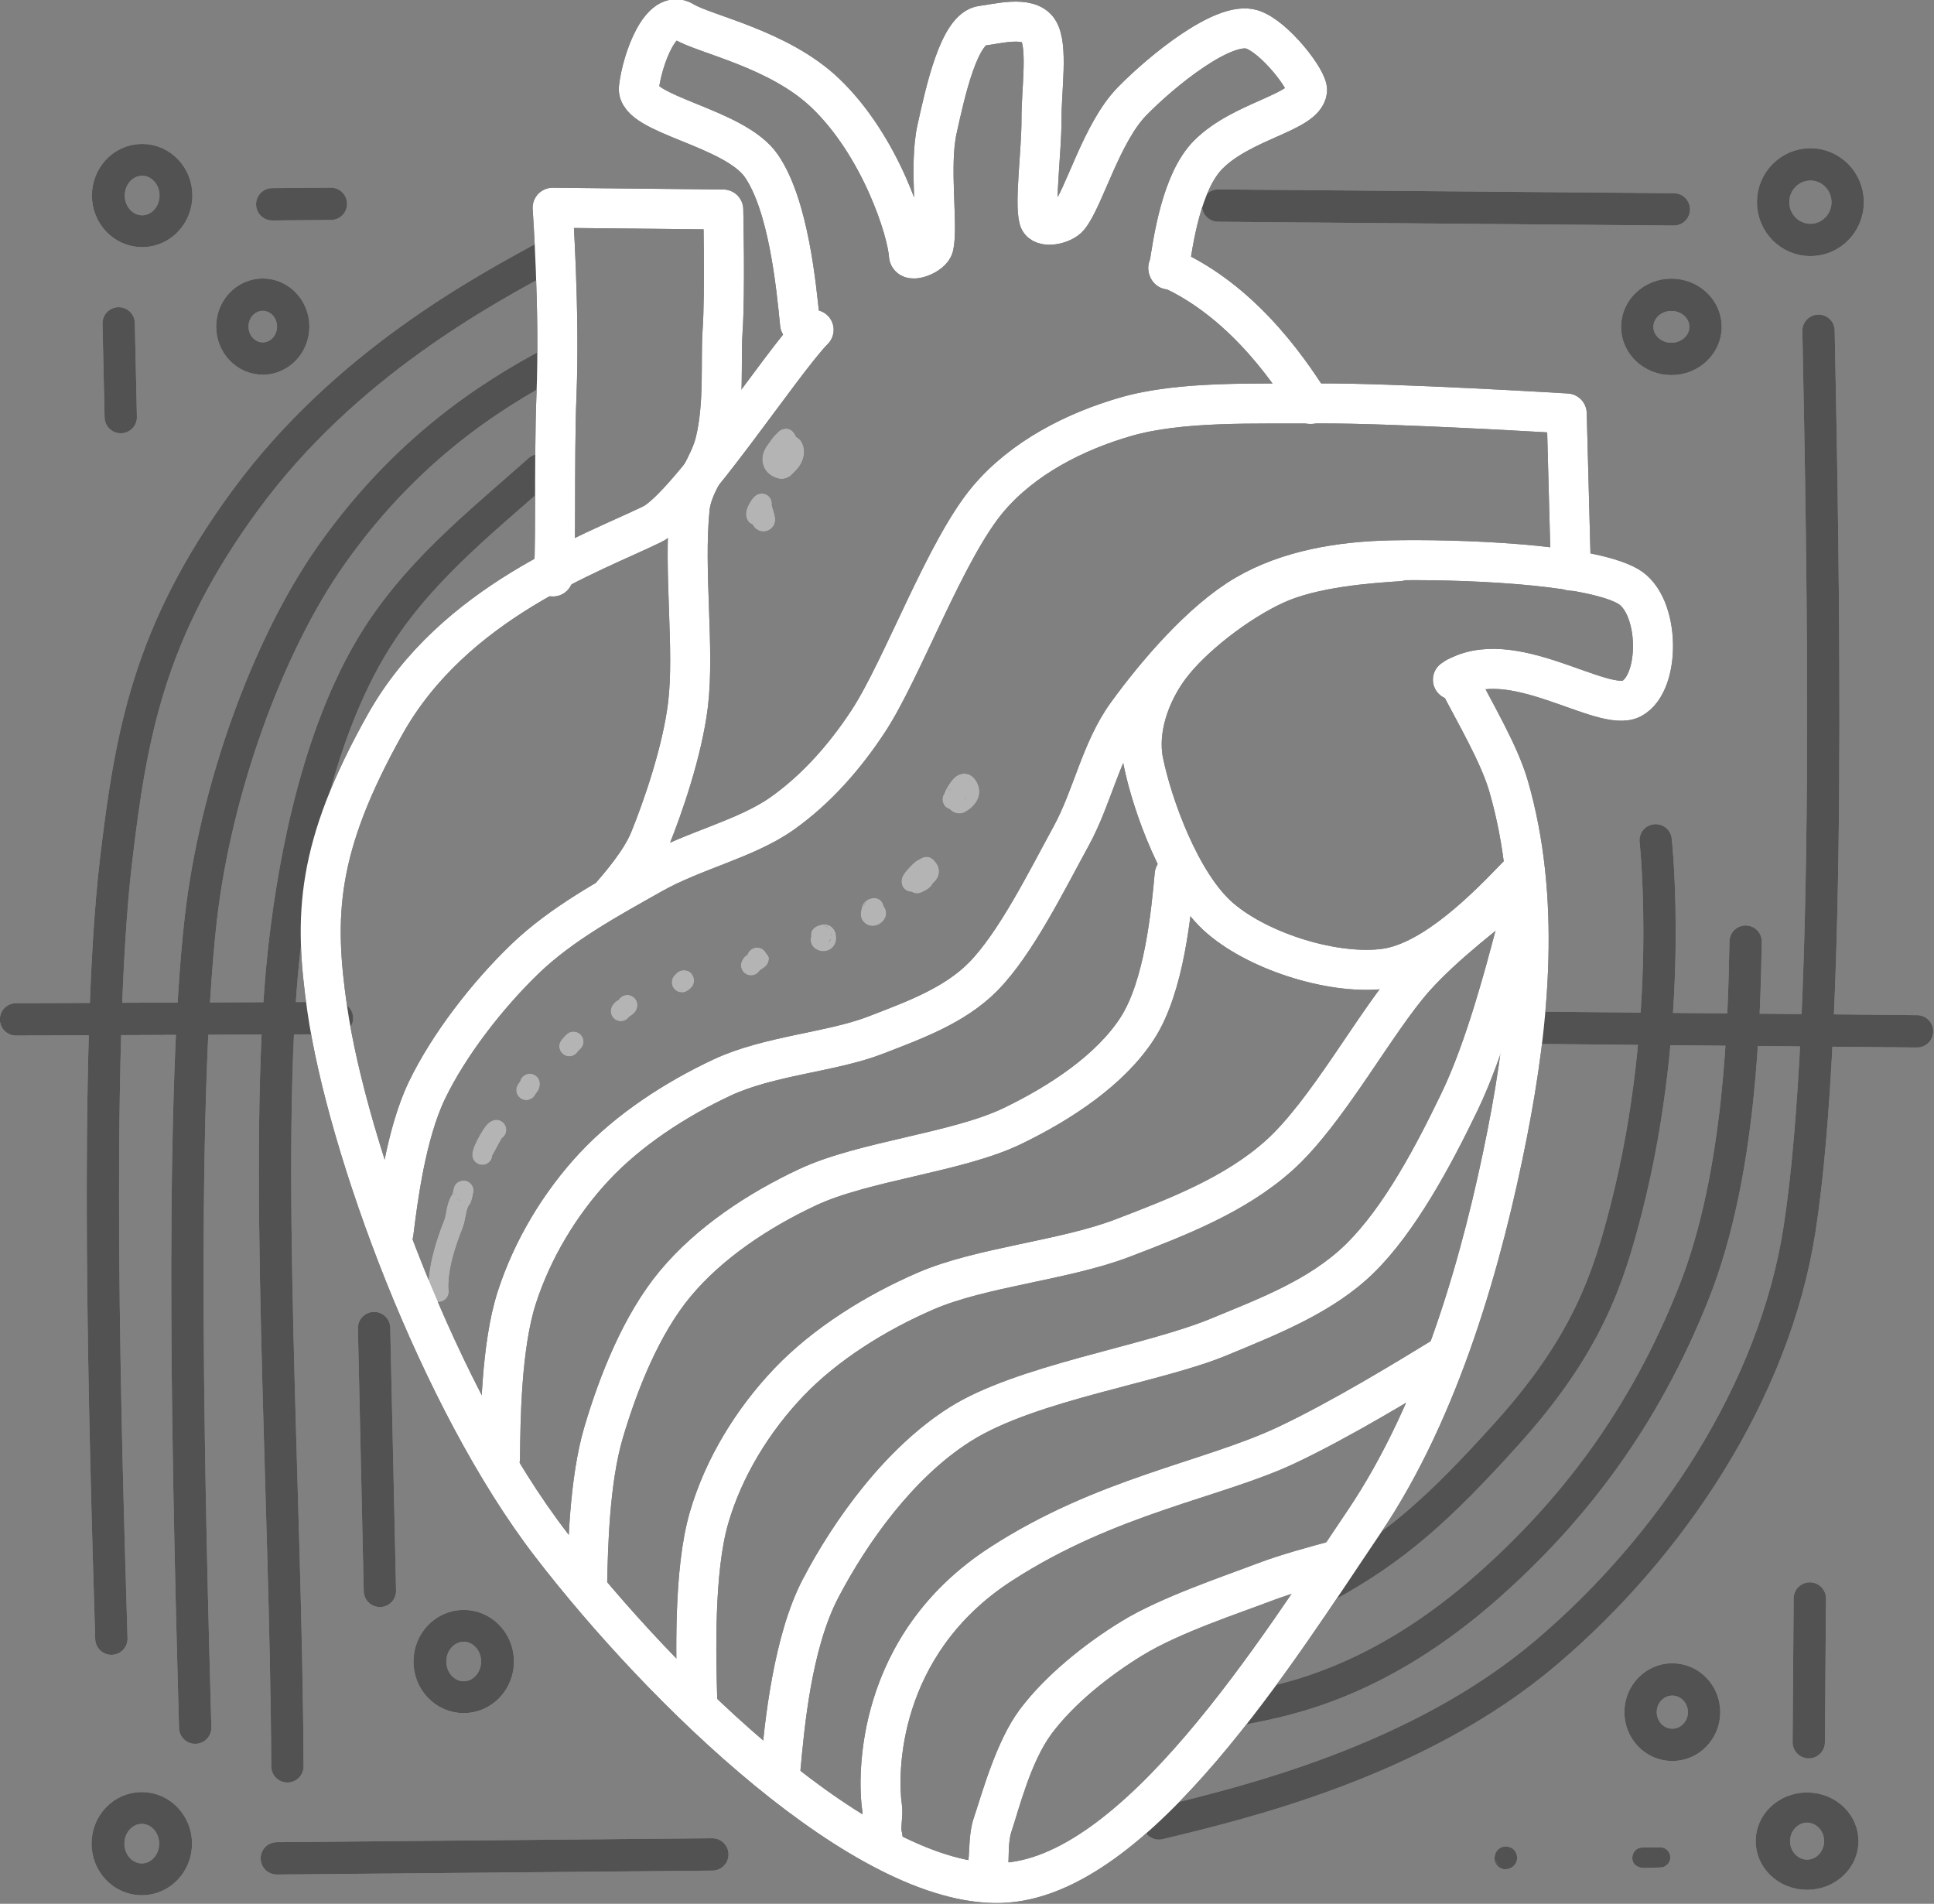 <?xml version="1.0" encoding="UTF-8" standalone="no"?>
<svg
   width="872.735"
   height="859.027"
   viewBox="0 0 872.735 859.027"
   version="1.1"
   xml:space="preserve"
   style="clip-rule:evenodd;fill-rule:evenodd;stroke-linecap:round;stroke-linejoin:round;stroke-miterlimit:1.5"
   id="svg94"
   sodipodi:docname="heart_logo_dark.svg"
   inkscape:version="1.3.2 (091e20e, 2023-11-25, custom)"
   xmlns:inkscape="http://www.inkscape.org/namespaces/inkscape"
   xmlns:sodipodi="http://sodipodi.sourceforge.net/DTD/sodipodi-0.dtd"
   xmlns="http://www.w3.org/2000/svg"
   xmlns:svg="http://www.w3.org/2000/svg"><rect x="0" y="0" width="872.735" height="859.027" fill="#808080" stroke="none"/><defs
   id="defs94" /><sodipodi:namedview
   id="namedview94"
   pagecolor="#ffffff"
   bordercolor="#666666"
   borderopacity="1.0"
   inkscape:showpageshadow="2"
   inkscape:pageopacity="0.0"
   inkscape:pagecheckerboard="0"
   inkscape:deskcolor="#d1d1d1"
   inkscape:zoom="0.17282521"
   inkscape:cx="543.90212"
   inkscape:cy="-419.49898"
   inkscape:window-width="1920"
   inkscape:window-height="1009"
   inkscape:window-x="-8"
   inkscape:window-y="-8"
   inkscape:window-maximized="1"
   inkscape:current-layer="svg94" />
    <g
   transform="matrix(0.741,0,0,0.741,-210.12,-172.452)"
   id="g47"
   inkscape:export-filename="heart_logo_dark.png"
   inkscape:export-xdpi="600"
   inkscape:export-ydpi="600">
        <g
   id="g12">
            <path
   d="m 1385.72,1206.11 -0.65,87.51"
   style="fill:none;stroke:#adadad;stroke-width:19.69px"
   id="path1" />
            <path
   d="m 1198.2,1357.54 c -0.2,0.07 -0.41,0.15 -0.61,0.24 -0.6,0.27 -2.42,1.3 -3.33,3.58 -0.52,1.3 -0.71,3.22 -0.37,4.59 0.42,1.73 1.42,3.08 2.87,3.98 1.17,0.74 3.01,1.56 5.84,0.62 4.17,-1.39 5.21,-4.95 4.78,-7.64 -0.42,-2.64 -2.4,-5.78 -6.98,-5.78 -0.78,0 -1.52,0.15 -2.2,0.41 z m 0.4,11.63 c 0.52,0.17 1.12,0.27 1.8,0.27 -0.63,0 -1.23,-0.09 -1.8,-0.27 z m -1.05,-0.19 c -1.78,-0.83 -3.13,-2.51 -3.47,-4.6 0.45,2.82 2.05,4.02 3.47,4.6 z"
   style="fill:#adadad"
   id="path2" />
            <ellipse
   cx="1301.98"
   cy="1275.31"
   rx="19.34"
   ry="19.917"
   style="fill:none;stroke:#adadad;stroke-width:19.69px"
   id="ellipse2" />
            <g
   transform="matrix(1,0,0,0.879,0,166.161)"
   id="g3">
                <ellipse
   cx="1384.05"
   cy="1351.19"
   rx="20.838"
   ry="23.257"
   style="fill:none;stroke:#adadad;stroke-width:20.92px"
   id="ellipse3" />
            </g>
            <g
   transform="translate(-3.9,6.458)"
   id="g4">
                <ellipse
   cx="1389.97"
   cy="349.379"
   rx="22.701"
   ry="22.998"
   style="fill:none;stroke:#adadad;stroke-width:19.69px"
   id="ellipse4" />
            </g>
            <g
   transform="matrix(0.978,0,0,0.948,7.822,19.428)"
   id="g5">
                <ellipse
   cx="370.458"
   cy="350.599"
   rx="21.054"
   ry="22.917"
   style="fill:none;stroke:#adadad;stroke-width:20.45px"
   id="ellipse5" />
            </g>
            <g
   transform="matrix(0.978,0,0,0.948,203.649,912.108)"
   id="g6">
                <ellipse
   cx="370.458"
   cy="350.599"
   rx="21.054"
   ry="22.917"
   style="fill:none;stroke:#adadad;stroke-width:20.45px"
   id="ellipse6" />
            </g>
            <g
   transform="matrix(0.978,0,0,0.948,7.603,1023.02)"
   id="g7">
                <ellipse
   cx="370.458"
   cy="350.599"
   rx="21.054"
   ry="22.917"
   style="fill:none;stroke:#adadad;stroke-width:20.45px"
   id="ellipse7" />
            </g>
            <path
   d="m 514.917,1201.47 -3.545,-160.04 z"
   style="fill:none;stroke:#adadad;stroke-width:19.69px"
   id="path7" />
            <path
   d="m 357.097,486.708 -1.269,-57.084"
   style="fill:none;stroke:#adadad;stroke-width:19.69px"
   id="path8" />
            <path
   d="m 449.355,357.13 35.719,-0.288"
   style="fill:none;stroke:#adadad;stroke-width:19.69px"
   id="path9" />
            <g
   transform="translate(2.467,1.605)"
   id="g9">
                <ellipse
   cx="441.124"
   cy="429.997"
   rx="18.53"
   ry="19.45"
   style="fill:none;stroke:#adadad;stroke-width:19.69px"
   id="ellipse9" />
            </g>
            <ellipse
   cx="1301.41"
   cy="431.764"
   rx="20.79"
   ry="19.525"
   style="fill:none;stroke:#adadad;stroke-width:19.69px"
   id="ellipse10" />
            <g
   transform="translate(2.98,1.685)"
   id="g10">
                <path
   d="m 1285.56,1356.07 c -1.8,-0.09 -4.78,-0.05 -5.43,0.03 -4.65,0.59 -5.32,4.64 -5.4,5.24 -0.26,1.78 -0.2,4.63 3.34,6.39 0.51,0.26 1.83,0.74 3.77,0.78 0.96,0.03 2.37,-0.02 3.86,-0.08 h 0.19 c 0.1,0 0.2,-0.01 0.3,-0.01 l 0.12,-0.01 c 2.05,-0.09 4.13,-0.2 5.3,-0.2 3.4,0 6.16,-2.75 6.16,-6.15 0,-3.39 -2.76,-6.15 -6.16,-6.15 -1.17,0 -3.82,0.08 -6.05,0.16 z"
   style="fill:#adadad"
   id="path10" />
            </g>
            <path
   d="m 293.317,853.462 195.462,-0.804"
   style="fill:none;stroke:#adadad;stroke-width:19.69px"
   id="path11" />
            <path
   d="m 1451.03,860.746 -253.76,-2.37"
   style="fill:none;stroke:#adadad;stroke-width:19.69px"
   id="path12" />
        </g>
        <g
   id="g16">
            <path
   d="M 351.388,1230.56 C 347.779,1111.28 340.56,872.712 354.189,757.124 363.317,679.716 374.24,617.202 433.163,537.031 493.698,454.667 577.831,409.523 619.897,386.952"
   style="fill:none;stroke:#adadad;stroke-width:19.69px"
   id="path13" />
            <g
   transform="translate(51.751,34.259)"
   id="g14">
                <path
   d="m 350.684,1250.5 c -3.414,-124.83 -10.241,-374.465 3.505,-493.376 8.951,-77.429 40.323,-165.053 78.974,-220.093 51.023,-72.658 109.45,-104.035 138.664,-119.724"
   style="fill:none;stroke:#adadad;stroke-width:19.69px"
   id="path14" />
            </g>
            <g
   transform="translate(102.172,56.357)"
   id="g15">
                <path
   d="m 356.421,1251.96 c -0.744,-164.94 -15.022,-375.681 -2.232,-494.836 4.733,-44.09 17.339,-125.242 52.523,-185.317 26.66,-45.522 66.18,-76.225 103.12,-109.102"
   style="fill:none;stroke:#adadad;stroke-width:19.69px"
   id="path15" />
            </g>
        </g>
        <g
   transform="rotate(-166.662,874.217,843.462)"
   id="g21">
            <path
   d="M 465.782,1360.97 C 430.819,1225.6 360.892,954.859 350.789,825.614 342.994,725.881 382.454,619.858 441.376,539.686 501.911,457.322 598.612,408.357 646.962,383.874"
   style="fill:none;stroke:#adadad;stroke-width:19.69px"
   id="path16" />
            <g
   transform="translate(51.751,34.259)"
   id="g17">
                <path
   d="M 371.411,954.523 C 361.473,908.551 341.596,816.607 352.69,739.806 364.684,656.77 394.512,592.071 433.163,537.031 484.186,464.373 535.356,441.311 560.941,429.78"
   style="fill:none;stroke:#adadad;stroke-width:19.69px"
   id="path17" />
            </g>
            <g
   transform="rotate(166.662,874.219,843.465)"
   id="g18">
                <path
   d="m 1025.41,357.91 277.49,2.317"
   style="fill:none;stroke:#adadad;stroke-width:19.69px"
   id="path18" />
            </g>
            <g
   transform="rotate(166.662,874.219,843.465)"
   id="g19">
                <path
   d="m 452.132,1364.35 265.234,-2.39"
   style="fill:none;stroke:#adadad;stroke-width:19.69px"
   id="path19" />
            </g>
            <g
   transform="translate(102.172,56.357)"
   id="g20">
                <path
   d="m 388.537,979.799 c 0,0 -36.519,-102.168 -34.348,-222.675 0.799,-44.336 4.264,-86.048 39.373,-150.112 29.481,-53.795 50.202,-83.961 87.141,-116.838"
   style="fill:none;stroke:#adadad;stroke-width:19.69px"
   id="path20" />
            </g>
        </g>

        <g
   id="g36">
            <path
   d="m 755.515,497.723 c -1.86,1.874 -2.93,3.819 -4.593,6.035 -2.778,3.705 -3.587,7.758 -2.839,11.193 0.821,3.771 3.417,7.215 8.529,8.919 3.033,1.011 5.53,0.426 7.699,-0.936 1.43,-0.898 2.648,-2.43 3.753,-3.536 4.581,-4.58 6.806,-11.262 3.866,-17.142 -0.437,-0.875 -1.114,-1.759 -2.062,-2.544 -0.346,-0.286 -1.055,-0.768 -1.482,-1.051 l -0.172,-0.253 -0.092,-0.125 c -0.325,-1.113 -0.937,-1.839 -1.223,-2.196 -1.315,-1.639 -3.348,-2.929 -6.441,-2.107 -0.518,0.138 -1.281,0.41 -2.124,1.006 -0.634,0.449 -2.303,2.192 -2.819,2.737 z m 9.394,7.985 -0.05,0.029 -0.001,10e-4 0.023,-0.012 z m 0.245,-0.151 -0.003,0.002 z m 4.072,-5.347 0.053,0.138 c -0.015,-0.044 -0.033,-0.09 -0.053,-0.138 z"
   style="fill:#4b4b4b"
   id="path24" />
            <path
   d="m 741.752,552.065 c 0.582,0.91 1.344,1.986 1.996,2.536 1.441,1.215 3.083,1.776 4.753,1.768 1.584,-0.008 3.405,-0.458 5.179,-2.232 1.087,-1.087 2.226,-3.073 1.964,-5.962 -0.164,-1.806 -1.626,-6.348 -1.835,-6.987 -0.041,-0.368 -0.118,-0.727 -0.224,-1.072 0.121,-0.943 0.022,-1.928 -0.328,-2.882 -1.171,-3.187 -4.709,-4.824 -7.896,-3.653 -0.701,0.257 -1.835,0.841 -2.951,2.064 -1.24,1.358 -3.2,4.525 -4.017,6.96 -1.278,3.808 0.027,6.871 1.431,8.275 0.404,0.404 1.176,0.832 1.928,1.185 z"
   style="fill:#4b4b4b"
   id="path25" />
            <path
   d="m 559.021,959.878 c -1.302,1.794 -2.335,4.26 -3.032,7.051 -0.775,3.104 -1.141,6.733 -2.042,8.984 -4.834,12.086 -10.472,29.697 -9.385,43.957 0.258,3.39 3.216,5.93 6.602,5.67 3.385,-0.26 5.924,-3.22 5.666,-6.6 -0.952,-12.5 4.304,-27.866 8.541,-38.458 0.922,-2.305 1.509,-5.757 2.209,-9.056 0.205,-0.969 0.426,-1.919 0.701,-2.786 0.159,-0.503 0.526,-1.291 0.576,-1.397 0.479,-0.506 1.196,-1.473 1.694,-2.917 0.446,-1.293 1.054,-4.166 1.199,-4.868 0.155,-0.536 0.237,-1.102 0.237,-1.688 0,-2.089 -0.847,-3.162 -1.126,-3.558 -1.502,-2.129 -3.439,-2.686 -5.309,-2.601 -0.357,0.017 -4.582,0.153 -5.714,4.742 z m 2.268,2.035 c 1.148,1.316 2.5,1.855 3.861,1.97 -1.524,-0.168 -2.88,-0.894 -3.861,-1.97 z m -1.487,-2.939 -0.011,0.014 c 0.2,1.101 0.64,1.785 0.899,2.152 -0.426,-0.647 -0.733,-1.379 -0.888,-2.166 z m -0.111,-0.887 0.024,0.312 c 0.013,0.103 0.026,0.205 0.039,0.308 l 0.039,0.22 -0.011,0.012 c -0.046,-0.261 -0.078,-0.544 -0.091,-0.852 z"
   style="fill:#4b4b4b"
   id="path26" />
            <path
   d="m 583.413,936.399 5.721,-10.524 c 1.688,-1.096 2.805,-2.998 2.805,-5.158 0,-3.396 -2.757,-6.152 -6.152,-6.152 -1.158,0 -3.943,0.653 -6.321,3.641 -2.081,2.615 -5.231,8.084 -6.88,11.994 -1.102,2.614 -1.504,4.85 -1.452,6.018 0.153,3.391 3.031,6.021 6.423,5.868 3.143,-0.142 5.632,-2.624 5.856,-5.687 z"
   style="fill:#4b4b4b"
   id="path27" />
            <path
   d="m 600.24,891.222 c -0.438,0.586 -1.273,1.738 -1.652,2.472 -1.555,3.019 -0.367,6.732 2.651,8.287 3.018,1.555 6.731,0.368 8.286,-2.651 0.48,-0.931 1.32,-1.711 1.774,-2.554 0.699,-1.299 1.067,-2.658 1.067,-4.087 0,-3.396 -2.757,-6.152 -6.152,-6.152 -2.89,0 -5.317,1.997 -5.974,4.685 z"
   style="fill:#4b4b4b"
   id="path28" />
            <path
   d="m 635.576,872.923 c 0.285,-0.271 1.172,-1.118 1.591,-1.537 2.401,-2.401 2.401,-6.299 0,-8.7 -2.401,-2.401 -6.299,-2.401 -8.7,0 -1.377,1.377 -3.226,3.265 -3.848,4.686 -1.363,3.11 0.057,6.741 3.167,8.103 2.896,1.269 6.245,0.125 7.79,-2.552 z"
   style="fill:#4b4b4b"
   id="path29" />
            <path
   d="m 660.432,841.367 c -0.658,0.416 -1.622,1.053 -2.146,1.514 -1.073,0.944 -1.87,2.048 -2.361,3.256 -1.277,3.146 0.24,6.737 3.386,8.014 2.717,1.104 5.767,0.122 7.369,-2.195 0.699,-0.452 2.375,-1.565 2.968,-2.181 1.453,-1.51 2.099,-3.237 2.099,-5.066 0,-3.396 -2.757,-6.152 -6.152,-6.152 -2.163,0 -4.067,1.119 -5.163,2.81 z"
   style="fill:#4b4b4b"
   id="path30" />
            <path
   d="m 695.066,825.964 c -0.482,0.363 -0.919,0.804 -1.29,1.32 -1.984,2.756 -1.357,6.603 1.399,8.587 1.379,0.993 3.066,1.459 4.997,1.086 1.761,-0.341 4.502,-2.488 5.358,-4.167 1.216,-2.387 0.703,-4.517 0.097,-5.756 -0.882,-1.805 -2.451,-3.512 -5.655,-3.512 -2.003,0 -3.783,0.958 -4.906,2.442 z m 1.494,8.827 c 0.771,0.554 1.761,0.965 3.067,1.024 -1.131,-0.062 -2.181,-0.431 -3.067,-1.024 z m 2.285,-10.062 c 1.122,0.011 2.25,0.33 3.253,0.976 -0.906,-0.59 -2.023,-1.003 -3.253,-0.976 z"
   style="fill:#4b4b4b"
   id="path31" />
            <path
   d="m 738.771,813.952 c -0.581,0.407 -1.128,0.822 -1.468,1.147 -1.504,1.442 -2.259,3.094 -2.471,4.628 -0.464,3.363 1.889,6.471 5.252,6.936 2.51,0.347 4.878,-0.876 6.11,-2.917 0.942,-0.62 3.216,-2.15 3.835,-2.839 1.38,-1.536 1.817,-3.178 1.817,-4.605 0,-0.984 -0.685,-2.003 -1.608,-2.928 -0.957,-2.153 -3.116,-3.655 -5.622,-3.655 -2.725,0 -5.039,1.776 -5.845,4.233 z"
   style="fill:#4b4b4b"
   id="path32" />
            <path
   d="m 777.514,803.009 c -0.694,2.23 -0.379,5.399 2.735,7.541 1.83,1.26 4.945,1.985 7.662,0.879 1.785,-0.726 3.624,-2.125 4.597,-5.044 0.456,-1.366 0.429,-4.395 -0.396,-6.359 -0.809,-1.923 -2.19,-3.104 -3.335,-3.677 -1.043,-0.521 -2.534,-0.868 -4.192,-0.678 -1.735,0.199 -3.757,1.117 -4.116,1.335 -2.908,1.769 -3.256,4.18 -2.955,6.003 z m 7.24,7.726 -0.114,0.016 0.034,-0.003 z m 0.316,-0.05 -0.066,0.012 0.035,-0.005 z m 4.377,-6.333 c -0.403,1.128 -1.127,2.105 -2.062,2.819 1.078,-0.768 1.729,-1.635 2.091,-2.512 l -0.017,-0.218 z m 0.232,-3.31 c 0.083,0.401 0.126,0.816 0.126,1.241 0,0.149 -0.006,0.298 -0.018,0.444 l 0.016,0.045 0.06,0.206 c 0.044,-0.695 -0.043,-1.357 -0.184,-1.936 z m -0.973,-2.265 c -0.696,-1.065 -2.084,-2.646 -5.053,-2.646 2.092,0 3.942,1.047 5.053,2.646 z"
   style="fill:#4b4b4b"
   id="path33" />
            <path
   d="m 821.676,784.487 c -0.395,-1.941 -1.858,-5.201 -6.453,-4.899 -0.53,0.035 -2.407,0.423 -3.719,1.25 -1.192,0.75 -2.03,1.769 -2.512,2.734 -0.283,0.566 -1.397,4.259 -1.252,6.294 0.148,2.07 1.05,3.551 1.973,4.474 2.316,2.316 5.238,2.698 7.949,1.747 1.877,-0.659 3.543,-2.105 4.422,-3.499 1.507,-2.39 1.333,-4.861 0.49,-6.638 -0.223,-0.47 -0.511,-0.978 -0.898,-1.463 z m -5.91,9.913 0.058,0.002 -0.127,-0.01 z m -0.423,-0.047 0.037,0.004 -0.047,-0.005 z m -5.847,-9.115 c 0.174,-2.026 1.35,-3.923 3.286,-4.932 -2.851,1.485 -3.261,3.673 -3.286,4.932 z"
   style="fill:#4b4b4b"
   id="path34" />
            <path
   d="m 838.817,775.808 c 0.928,0.612 2.348,1.197 4.36,0.873 0.736,-0.119 3.683,-1.33 5.533,-2.664 1.48,-1.066 2.4,-2.31 2.775,-3.059 0.237,-0.475 0.695,-0.749 1.006,-1.074 0.54,-0.565 1.019,-1.126 1.406,-1.688 1.046,-1.52 1.57,-3.138 1.54,-4.922 -0.03,-1.796 -0.592,-4.179 -3.379,-6.966 -0.931,-0.931 -2.779,-2.321 -5.775,-1.667 -0.938,0.205 -4.574,2.234 -5.07,2.605 -1.163,0.873 -5.825,5.477 -7.391,8.065 -1.596,2.636 -1.377,5.008 -0.968,6.259 0.861,2.631 3.331,4.288 5.963,4.238 z m 8.868,-7.826 -0.006,0.006 c 0.368,0.787 0.573,1.666 0.573,2.591 0,-0.977 -0.206,-1.837 -0.567,-2.597 z"
   style="fill:#4b4b4b"
   id="path35" />
            <path
   d="m 858.64,715.895 c -0.315,0.569 -0.732,1.342 -0.804,1.56 -0.548,1.638 -0.302,2.903 -0.097,3.637 0.621,2.229 1.946,3.614 3.927,4.201 0.507,0.52 1.096,1.031 1.713,1.441 2.654,1.765 5.625,1.612 7.411,0.719 4.691,-2.346 8.714,-6.665 9.148,-11.601 0.216,-2.458 -0.306,-5.186 -2.222,-8.06 -1.818,-2.728 -4,-3.654 -5.956,-3.908 -2.001,-0.261 -4.117,0.242 -6.086,1.673 -2.306,1.675 -4.599,5.435 -5.582,7.154 -0.623,1.092 -1.062,2.085 -1.452,3.184 z m 12.629,2.12 -0.044,0.069 c 0.234,0.648 0.361,1.347 0.361,2.075 0,-0.307 -0.008,-1.247 -0.317,-2.144 z m -8.149,-4.784 c -0.893,0.035 -2.125,0.351 -3.465,1.586 0.996,-0.918 2.214,-1.444 3.465,-1.586 z"
   style="fill:#4b4b4b"
   id="path36" />
        </g>
        <g
   id="g46">
            <path
   d="m 1170.63,645.235 c 11.61,22.469 25.96,46.55 31.65,66.222 19.59,67.765 12.81,142.41 -0.83,211.621 -14.72,74.743 -40.35,167.122 -87.5,236.832 -51.44,76.05 -138.683,217.19 -221.14,219.43 -82.458,2.24 -205.283,-117.3 -273.606,-205.98 C 550.88,1084.68 495.051,931.337 482.869,847.271 474.613,790.3 476.031,748.888 518.063,673.83 559.824,599.255 643.837,569.931 680.604,552.008 c 21.64,-10.549 79.092,-98.824 98.439,-118.435"
   style="fill:none;stroke:#000000;stroke-width:24.38px"
   id="path37" />
            <path
   d="m 995.025,395.854 c 48.935,21.551 78.365,70.315 86.675,82.843"
   style="fill:none;stroke:#000000;stroke-width:24.38px"
   id="path38" />
            <path
   d="m 641.152,1195.63 c 0.452,-20.49 1.356,-61.45 9.974,-90.57 8.94,-30.21 22.932,-65.78 43.662,-90.68 20.73,-24.913 50.567,-44.674 80.716,-58.768 34.21,-15.993 91.095,-21.065 124.544,-37.193 29.03,-13.997 59.672,-34.067 76.15,-59.576 16.478,-25.509 20.638,-70.82 22.718,-93.476"
   style="fill:none;stroke:#000000;stroke-width:24.38px"
   id="path39" />
            <path
   d="m 1207.06,766.652 c -16.58,17.223 -49.75,51.668 -79.81,55.889 -30.05,4.221 -75.96,-9.559 -100.53,-30.563 -24.56,-21.005 -41.709,-69.947 -46.875,-95.462 -3.954,-19.529 3.998,-41.635 15.885,-57.625 13.36,-17.979 41,-39.507 64.3,-50.244 23.26,-10.718 58.1,-13.027 75.52,-14.182"
   style="fill:none;stroke:#000000;stroke-width:24.38px"
   id="path40" />
            <path
   d="m 588.051,1120.79 c 0.221,-22.78 0.662,-68.33 10.226,-97.93 9.488,-29.368 26.318,-57.343 47.154,-79.677 20.836,-22.334 49.346,-40.986 77.861,-54.325 28.516,-13.34 66.722,-15.467 93.231,-25.714 23.292,-9.004 48.306,-17.974 65.824,-35.771 19.885,-20.202 38.901,-58.837 53.486,-85.442 13.078,-23.857 18.074,-52.149 34.023,-74.19 17.718,-24.485 45.544,-57.09 72.284,-72.719 26.08,-15.244 57.95,-20.371 88.15,-21.056 38.8,-0.881 120.16,1.758 144.67,15.775 19.78,11.315 20.11,58.841 2.34,68.324 -17.76,9.482 -74.06,-34.074 -108.92,-11.431"
   style="fill:none;stroke:#000000;stroke-width:24.38px"
   id="path41" />
            <path
   d="m 523.171,983.624 c 2.488,-20.007 7.462,-60.02 20.318,-86.817 13.356,-27.838 36.958,-58.219 59.814,-80.212 22.347,-21.503 51.238,-36.999 77.321,-51.744 25.326,-14.317 57.223,-21.22 79.177,-36.723 20.969,-14.809 38.474,-34.83 52.546,-56.3 20.937,-31.943 46.941,-104.466 73.077,-135.357 20.997,-24.819 52.501,-40.995 83.74,-49.993 33.596,-9.679 78.476,-7.787 117.846,-8.077 44.76,-0.331 150.66,6.096 150.66,6.096 0,0 1.69,63.804 2.54,95.706 m -619.88,3.548 c 2.171,-3.789 0.51,-70.634 2.107,-109.999 2.104,-51.847 -2.323,-114.51 -2.323,-114.51 l 103.902,1.068 c 0,0 1.201,50.445 -0.417,74.178 -1.23,18.043 1.212,44.189 -4.4,67.234 -3.688,15.142 -14.227,26.112 -15.674,40.684 -3.774,37.993 3.085,85.676 -0.971,119.306 -3.421,28.368 -15.333,62.801 -23.363,82.476 -5.463,13.386 -18.363,28.179 -24.814,35.575 M 770.785,429.962 c -2.37,-24.039 -7.108,-72.117 -23.465,-96.086 -16.358,-23.968 -76.598,-31.117 -74.68,-47.724 1.993,-17.247 13.497,-48.82 27.279,-40.277 12.526,7.764 57.867,16.432 86.228,43.519 33.691,32.177 49.989,83.78 50.924,98.681 0.318,5.066 13.869,-0.149 15.028,-5.337 2.853,-12.764 -2.877,-48.843 2.086,-71.243 4.963,-22.399 13.4,-61.71 27.695,-63.154 8.147,-0.823 28.048,-6.531 34.038,2.984 5.99,9.515 1.834,36.059 1.902,54.105 0.073,19.144 -4.253,50.877 -1.465,60.756 1.653,5.856 14.427,3.297 18.196,-1.481 9.429,-11.953 19.816,-51.225 38.383,-70.237 18.567,-19.013 56.026,-49.127 73.016,-43.836 13.71,4.268 34.38,31.048 33.59,37.391 -1.67,13.357 -39.47,18.075 -60.17,38.879 -16.17,16.25 -21.4,52.023 -24.015,69.909"
   style="fill:none;stroke:#000000;stroke-width:24.38px"
   id="path42" />
            <path
   d="m 896.874,1377.21 c 0.136,-2.05 0.404,-6.16 0.715,-9.23 0.478,-4.73 -0.194,-13.59 1.933,-19.91 4.539,-13.49 11.664,-42.49 24.553,-59.73 13.359,-17.87 34.629,-35.04 55.453,-47.73 22.612,-13.79 58.392,-25.43 78.372,-33.07 13.49,-5.15 32.13,-10.09 41.44,-12.57 6.5,-1.73 10.38,-8.41 8.65,-14.91 -1.74,-6.51 -8.42,-10.38 -14.92,-8.65 -9.87,2.63 -29.59,7.9 -43.87,13.36 -21.02,8.03 -58.567,20.51 -82.363,35.02 -23.454,14.3 -47.244,33.82 -62.29,53.95 -14.421,19.29 -23.055,51.46 -28.133,66.55 -2.704,8.03 -2.476,19.23 -3.084,25.24 -0.339,3.35 -0.637,7.83 -0.785,10.07 -0.443,6.72 4.648,12.53 11.362,12.97 6.714,0.44 12.524,-4.65 12.967,-11.36 z"
   id="path43" />
            <path
   d="m 832.926,1348.93 c -0.11,-0.52 -0.409,-1.55 -0.42,-2.34 -0.05,-3.37 1.022,-10.05 0.286,-14.99 -2.662,-17.89 -3.15,-90.78 66.829,-136.16 63.909,-41.43 127.519,-50.59 172.019,-71.43 33.61,-15.74 75.93,-41.59 97.08,-54.52 5.74,-3.51 7.55,-11.02 4.04,-16.76 -3.51,-5.74 -11.02,-7.55 -16.76,-4.04 -20.64,12.62 -61.9,37.88 -94.7,53.24 -45.29,21.2 -109.893,30.88 -174.943,73.06 -82.147,53.26 -80.807,139.19 -77.681,160.2 0.578,3.88 -0.589,9.11 -0.55,11.76 0.036,2.38 0.621,5.5 0.953,7.06 1.401,6.58 7.882,10.78 14.463,9.38 6.581,-1.4 10.786,-7.88 9.384,-14.46 z"
   id="path44" />
            <path
   d="m 771.073,1310.24 c 2.253,-24.3 6.446,-72.96 22.987,-104.6 17.343,-33.16 45.512,-73.09 80.716,-95.32 39.918,-25.2 115.591,-35.58 155.644,-52.18 31.65,-13.12 65.17,-26.28 89.67,-50.23 25.37,-24.797 47.08,-65.319 63.38,-99.174 15.59,-32.389 28.01,-78.974 34.19,-102.279 1.72,-6.504 -2.16,-13.184 -8.66,-14.907 -6.51,-1.724 -13.19,2.158 -14.91,8.662 -5.91,22.307 -17.66,66.944 -32.59,97.946 -15.13,31.43 -34.9,69.295 -58.45,92.312 -22.31,21.8 -53.15,33.2 -81.97,45.15 -41.048,17.01 -118.407,28.25 -159.321,54.09 -38.773,24.48 -70.205,68.11 -89.306,104.64 -17.994,34.41 -23.207,87.2 -25.658,113.64 -0.621,6.7 4.314,12.64 11.014,13.26 6.7,0.62 12.643,-4.31 13.264,-11.01 z"
   id="path45" />
            <path
   d="m 708.149,1267.46 c -0.721,-26.06 -2.163,-78.18 7.162,-110.38 8.912,-30.77 26.777,-59.75 48.79,-82.79 22.012,-23.04 52.662,-42.24 83.285,-55.46 33.857,-14.61 84.044,-18.51 119.861,-32.224 33.443,-12.806 68.313,-26.239 95.043,-50.074 29.61,-26.42 58.69,-81.501 82.67,-108.441 17.98,-20.193 46.81,-42.198 61.23,-53.201"
   style="fill:none;stroke:#000000;stroke-width:24.38px"
   id="path46" />
        </g>
    </g>
    <g
   transform="matrix(0.741,0,0,0.741,-210.12,-172.452)"
   id="g94"
   inkscape:export-filename="heart_logo_dark.png"
   inkscape:export-xdpi="600"
   inkscape:export-ydpi="600">
        <g
   id="g68">
            <g
   id="g58">
                <path
   d="m 1385.72,1206.11 -0.65,87.51"
   style="fill:none;stroke:#525252;stroke-width:19.69px"
   id="path47" />
                <path
   d="m 1198.2,1357.54 c -0.2,0.07 -0.41,0.15 -0.61,0.24 -0.6,0.27 -2.42,1.3 -3.33,3.58 -0.52,1.3 -0.71,3.22 -0.37,4.59 0.42,1.73 1.42,3.08 2.87,3.98 1.17,0.74 3.01,1.56 5.84,0.62 4.17,-1.39 5.21,-4.95 4.78,-7.64 -0.42,-2.64 -2.4,-5.78 -6.98,-5.78 -0.78,0 -1.52,0.15 -2.2,0.41 z m 0.4,11.63 c 0.52,0.17 1.12,0.27 1.8,0.27 -0.63,0 -1.23,-0.09 -1.8,-0.27 z m -1.05,-0.19 c -1.78,-0.83 -3.13,-2.51 -3.47,-4.6 0.45,2.82 2.05,4.02 3.47,4.6 z"
   style="fill:#525252"
   id="path48" />
                <ellipse
   cx="1301.98"
   cy="1275.31"
   rx="19.34"
   ry="19.917"
   style="fill:none;stroke:#525252;stroke-width:19.69px"
   id="ellipse48" />
                <g
   transform="matrix(1,0,0,0.879,0,166.161)"
   id="g49">
                    <ellipse
   cx="1384.05"
   cy="1351.19"
   rx="20.838"
   ry="23.257"
   style="fill:none;stroke:#525252;stroke-width:20.92px"
   id="ellipse49" />
                </g>
                <g
   transform="translate(-3.9,6.458)"
   id="g50">
                    <ellipse
   cx="1389.97"
   cy="349.379"
   rx="22.701"
   ry="22.998"
   style="fill:none;stroke:#525252;stroke-width:19.69px"
   id="ellipse50" />
                </g>
                <g
   transform="matrix(0.978,0,0,0.948,7.822,19.428)"
   id="g51">
                    <ellipse
   cx="370.458"
   cy="350.599"
   rx="21.054"
   ry="22.917"
   style="fill:none;stroke:#525252;stroke-width:20.45px"
   id="ellipse51" />
                </g>
                <g
   transform="matrix(0.978,0,0,0.948,203.649,912.108)"
   id="g52">
                    <ellipse
   cx="370.458"
   cy="350.599"
   rx="21.054"
   ry="22.917"
   style="fill:none;stroke:#525252;stroke-width:20.45px"
   id="ellipse52" />
                </g>
                <g
   transform="matrix(0.978,0,0,0.948,7.603,1023.02)"
   id="g53">
                    <ellipse
   cx="370.458"
   cy="350.599"
   rx="21.054"
   ry="22.917"
   style="fill:none;stroke:#525252;stroke-width:20.45px"
   id="ellipse53" />
                </g>
                <path
   d="m 514.917,1201.47 -3.545,-160.04 z"
   style="fill:none;stroke:#525252;stroke-width:19.69px"
   id="path53" />
                <path
   d="m 357.097,486.708 -1.269,-57.084"
   style="fill:none;stroke:#525252;stroke-width:19.69px"
   id="path54" />
                <path
   d="m 449.355,357.13 35.719,-0.288"
   style="fill:none;stroke:#525252;stroke-width:19.69px"
   id="path55" />
                <g
   transform="translate(2.467,1.605)"
   id="g55">
                    <ellipse
   cx="441.124"
   cy="429.997"
   rx="18.53"
   ry="19.45"
   style="fill:none;stroke:#525252;stroke-width:19.69px"
   id="ellipse55" />
                </g>
                <ellipse
   cx="1301.41"
   cy="431.764"
   rx="20.79"
   ry="19.525"
   style="fill:none;stroke:#525252;stroke-width:19.69px"
   id="ellipse56" />
                <g
   transform="translate(2.98,1.685)"
   id="g56">
                    <path
   d="m 1285.56,1356.07 c -1.8,-0.09 -4.78,-0.05 -5.43,0.03 -4.65,0.59 -5.32,4.64 -5.4,5.24 -0.26,1.78 -0.2,4.63 3.34,6.39 0.51,0.26 1.83,0.74 3.77,0.78 0.96,0.03 2.37,-0.02 3.86,-0.08 h 0.19 c 0.1,0 0.2,-0.01 0.3,-0.01 l 0.12,-0.01 c 2.05,-0.09 4.13,-0.2 5.3,-0.2 3.4,0 6.16,-2.75 6.16,-6.15 0,-3.39 -2.76,-6.15 -6.16,-6.15 -1.17,0 -3.82,0.08 -6.05,0.16 z"
   style="fill:#525252"
   id="path56" />
                </g>
                <path
   d="m 293.317,853.462 195.462,-0.804"
   style="fill:none;stroke:#525252;stroke-width:19.69px"
   id="path57" />
                <path
   d="m 1451.03,860.746 -253.76,-2.37"
   style="fill:none;stroke:#525252;stroke-width:19.69px"
   id="path58" />
            </g>
            <g
   id="g62">
                <path
   d="M 351.388,1230.56 C 347.779,1111.28 340.56,872.712 354.189,757.124 363.317,679.716 374.24,617.202 433.163,537.031 493.698,454.667 577.831,409.523 619.897,386.952"
   style="fill:none;stroke:#525252;stroke-width:19.69px"
   id="path59" />
                <g
   transform="translate(51.751,34.259)"
   id="g60">
                    <path
   d="m 350.684,1250.5 c -3.414,-124.83 -10.241,-374.465 3.505,-493.376 8.951,-77.429 40.323,-165.053 78.974,-220.093 51.023,-72.658 109.45,-104.035 138.664,-119.724"
   style="fill:none;stroke:#525252;stroke-width:19.69px"
   id="path60" />
                </g>
                <g
   transform="translate(102.172,56.357)"
   id="g61">
                    <path
   d="m 356.421,1251.96 c -0.744,-164.94 -15.022,-375.681 -2.232,-494.836 4.733,-44.09 17.339,-125.242 52.523,-185.317 26.66,-45.522 66.18,-76.225 103.12,-109.102"
   style="fill:none;stroke:#525252;stroke-width:19.69px"
   id="path61" />
                </g>
            </g>
            <g
   transform="rotate(-166.662,874.217,843.462)"
   id="g67">
                <path
   d="M 465.782,1360.97 C 430.819,1225.6 360.892,954.859 350.789,825.614 342.994,725.881 382.454,619.858 441.376,539.686 501.911,457.322 598.612,408.357 646.962,383.874"
   style="fill:none;stroke:#525252;stroke-width:19.69px"
   id="path62" />
                <g
   transform="translate(51.751,34.259)"
   id="g63">
                    <path
   d="M 371.411,954.523 C 361.473,908.551 341.596,816.607 352.69,739.806 364.684,656.77 394.512,592.071 433.163,537.031 484.186,464.373 535.356,441.311 560.941,429.78"
   style="fill:none;stroke:#525252;stroke-width:19.69px"
   id="path63" />
                </g>
                <g
   transform="rotate(166.662,874.219,843.465)"
   id="g64">
                    <path
   d="m 1025.41,357.91 277.49,2.317"
   style="fill:none;stroke:#525252;stroke-width:19.69px"
   id="path64" />
                </g>
                <g
   transform="rotate(166.662,874.219,843.465)"
   id="g65">
                    <path
   d="m 452.132,1364.35 265.234,-2.39"
   style="fill:none;stroke:#525252;stroke-width:19.69px"
   id="path65" />
                </g>
                <g
   transform="translate(102.172,56.357)"
   id="g66">
                    <path
   d="m 388.537,979.799 c 0,0 -36.519,-102.168 -34.348,-222.675 0.799,-44.336 4.264,-86.048 39.373,-150.112 29.481,-53.795 50.202,-83.961 87.141,-116.838"
   style="fill:none;stroke:#525252;stroke-width:19.69px"
   id="path66" />
                </g>
            </g>
        </g>
        <g
   id="g71">



        </g>
        <g
   id="g83">
            <path
   d="m 755.515,497.723 c -1.86,1.874 -2.93,3.819 -4.593,6.035 -2.778,3.705 -3.587,7.758 -2.839,11.193 0.821,3.771 3.417,7.215 8.529,8.919 3.033,1.011 5.53,0.426 7.699,-0.936 1.43,-0.898 2.648,-2.43 3.753,-3.536 4.581,-4.58 6.806,-11.262 3.866,-17.142 -0.437,-0.875 -1.114,-1.759 -2.062,-2.544 -0.346,-0.286 -1.055,-0.768 -1.482,-1.051 l -0.172,-0.253 -0.092,-0.125 c -0.325,-1.113 -0.937,-1.839 -1.223,-2.196 -1.315,-1.639 -3.348,-2.929 -6.441,-2.107 -0.518,0.138 -1.281,0.41 -2.124,1.006 -0.634,0.449 -2.303,2.192 -2.819,2.737 z m 9.394,7.985 -0.05,0.029 -0.001,10e-4 0.023,-0.012 z m 0.245,-0.151 -0.003,0.002 z m 4.072,-5.347 0.053,0.138 c -0.015,-0.044 -0.033,-0.09 -0.053,-0.138 z"
   style="fill:#b4b4b4"
   id="path71" />
            <path
   d="m 741.752,552.065 c 0.582,0.91 1.344,1.986 1.996,2.536 1.441,1.215 3.083,1.776 4.753,1.768 1.584,-0.008 3.405,-0.458 5.179,-2.232 1.087,-1.087 2.226,-3.073 1.964,-5.962 -0.164,-1.806 -1.626,-6.348 -1.835,-6.987 -0.041,-0.368 -0.118,-0.727 -0.224,-1.072 0.121,-0.943 0.022,-1.928 -0.328,-2.882 -1.171,-3.187 -4.709,-4.824 -7.896,-3.653 -0.701,0.257 -1.835,0.841 -2.951,2.064 -1.24,1.358 -3.2,4.525 -4.017,6.96 -1.278,3.808 0.027,6.871 1.431,8.275 0.404,0.404 1.176,0.832 1.928,1.185 z"
   style="fill:#b4b4b4"
   id="path72" />
            <path
   d="m 559.021,959.878 c -1.302,1.794 -2.335,4.26 -3.032,7.051 -0.775,3.104 -1.141,6.733 -2.042,8.984 -4.834,12.086 -10.472,29.697 -9.385,43.957 0.258,3.39 3.216,5.93 6.602,5.67 3.385,-0.26 5.924,-3.22 5.666,-6.6 -0.952,-12.5 4.304,-27.866 8.541,-38.458 0.922,-2.305 1.509,-5.757 2.209,-9.056 0.205,-0.969 0.426,-1.919 0.701,-2.786 0.159,-0.503 0.526,-1.291 0.576,-1.397 0.479,-0.506 1.196,-1.473 1.694,-2.917 0.446,-1.293 1.054,-4.166 1.199,-4.868 0.155,-0.536 0.237,-1.102 0.237,-1.688 0,-2.089 -0.847,-3.162 -1.126,-3.558 -1.502,-2.129 -3.439,-2.686 -5.309,-2.601 -0.357,0.017 -4.582,0.153 -5.714,4.742 z m 2.268,2.035 c 1.148,1.316 2.5,1.855 3.861,1.97 -1.524,-0.168 -2.88,-0.894 -3.861,-1.97 z m -1.487,-2.939 -0.011,0.014 c 0.2,1.101 0.64,1.785 0.899,2.152 -0.426,-0.647 -0.733,-1.379 -0.888,-2.166 z m -0.111,-0.887 0.024,0.312 c 0.013,0.103 0.026,0.205 0.039,0.308 l 0.039,0.22 -0.011,0.012 c -0.046,-0.261 -0.078,-0.544 -0.091,-0.852 z"
   style="fill:#b4b4b4"
   id="path73" />
            <path
   d="m 583.413,936.399 5.721,-10.524 c 1.688,-1.096 2.805,-2.998 2.805,-5.158 0,-3.396 -2.757,-6.152 -6.152,-6.152 -1.158,0 -3.943,0.653 -6.321,3.641 -2.081,2.615 -5.231,8.084 -6.88,11.994 -1.102,2.614 -1.504,4.85 -1.452,6.018 0.153,3.391 3.031,6.021 6.423,5.868 3.143,-0.142 5.632,-2.624 5.856,-5.687 z"
   style="fill:#b4b4b4"
   id="path74" />
            <path
   d="m 600.24,891.222 c -0.438,0.586 -1.273,1.738 -1.652,2.472 -1.555,3.019 -0.367,6.732 2.651,8.287 3.018,1.555 6.731,0.368 8.286,-2.651 0.48,-0.931 1.32,-1.711 1.774,-2.554 0.699,-1.299 1.067,-2.658 1.067,-4.087 0,-3.396 -2.757,-6.152 -6.152,-6.152 -2.89,0 -5.317,1.997 -5.974,4.685 z"
   style="fill:#b4b4b4"
   id="path75" />
            <path
   d="m 635.576,872.923 c 0.285,-0.271 1.172,-1.118 1.591,-1.537 2.401,-2.401 2.401,-6.299 0,-8.7 -2.401,-2.401 -6.299,-2.401 -8.7,0 -1.377,1.377 -3.226,3.265 -3.848,4.686 -1.363,3.11 0.057,6.741 3.167,8.103 2.896,1.269 6.245,0.125 7.79,-2.552 z"
   style="fill:#b4b4b4"
   id="path76" />
            <path
   d="m 660.432,841.367 c -0.658,0.416 -1.622,1.053 -2.146,1.514 -1.073,0.944 -1.87,2.048 -2.361,3.256 -1.277,3.146 0.24,6.737 3.386,8.014 2.717,1.104 5.767,0.122 7.369,-2.195 0.699,-0.452 2.375,-1.565 2.968,-2.181 1.453,-1.51 2.099,-3.237 2.099,-5.066 0,-3.396 -2.757,-6.152 -6.152,-6.152 -2.163,0 -4.067,1.119 -5.163,2.81 z"
   style="fill:#b4b4b4"
   id="path77" />
            <path
   d="m 695.066,825.964 c -0.482,0.363 -0.919,0.804 -1.29,1.32 -1.984,2.756 -1.357,6.603 1.399,8.587 1.379,0.993 3.066,1.459 4.997,1.086 1.761,-0.341 4.502,-2.488 5.358,-4.167 1.216,-2.387 0.703,-4.517 0.097,-5.756 -0.882,-1.805 -2.451,-3.512 -5.655,-3.512 -2.003,0 -3.783,0.958 -4.906,2.442 z m 1.494,8.827 c 0.771,0.554 1.761,0.965 3.067,1.024 -1.131,-0.062 -2.181,-0.431 -3.067,-1.024 z m 2.285,-10.062 c 1.122,0.011 2.25,0.33 3.253,0.976 -0.906,-0.59 -2.023,-1.003 -3.253,-0.976 z"
   style="fill:#b4b4b4"
   id="path78" />
            <path
   d="m 738.771,813.952 c -0.581,0.407 -1.128,0.822 -1.468,1.147 -1.504,1.442 -2.259,3.094 -2.471,4.628 -0.464,3.363 1.889,6.471 5.252,6.936 2.51,0.347 4.878,-0.876 6.11,-2.917 0.942,-0.62 3.216,-2.15 3.835,-2.839 1.38,-1.536 1.817,-3.178 1.817,-4.605 0,-0.984 -0.685,-2.003 -1.608,-2.928 -0.957,-2.153 -3.116,-3.655 -5.622,-3.655 -2.725,0 -5.039,1.776 -5.845,4.233 z"
   style="fill:#b4b4b4"
   id="path79" />
            <path
   d="m 777.514,803.009 c -0.694,2.23 -0.379,5.399 2.735,7.541 1.83,1.26 4.945,1.985 7.662,0.879 1.785,-0.726 3.624,-2.125 4.597,-5.044 0.456,-1.366 0.429,-4.395 -0.396,-6.359 -0.809,-1.923 -2.19,-3.104 -3.335,-3.677 -1.043,-0.521 -2.534,-0.868 -4.192,-0.678 -1.735,0.199 -3.757,1.117 -4.116,1.335 -2.908,1.769 -3.256,4.18 -2.955,6.003 z m 7.24,7.726 -0.114,0.016 0.034,-0.003 z m 0.316,-0.05 -0.066,0.012 0.035,-0.005 z m 4.377,-6.333 c -0.403,1.128 -1.127,2.105 -2.062,2.819 1.078,-0.768 1.729,-1.635 2.091,-2.512 l -0.017,-0.218 z m 0.232,-3.31 c 0.083,0.401 0.126,0.816 0.126,1.241 0,0.149 -0.006,0.298 -0.018,0.444 l 0.016,0.045 0.06,0.206 c 0.044,-0.695 -0.043,-1.357 -0.184,-1.936 z m -0.973,-2.265 c -0.696,-1.065 -2.084,-2.646 -5.053,-2.646 2.092,0 3.942,1.047 5.053,2.646 z"
   style="fill:#b4b4b4"
   id="path80" />
            <path
   d="m 821.676,784.487 c -0.395,-1.941 -1.858,-5.201 -6.453,-4.899 -0.53,0.035 -2.407,0.423 -3.719,1.25 -1.192,0.75 -2.03,1.769 -2.512,2.734 -0.283,0.566 -1.397,4.259 -1.252,6.294 0.148,2.07 1.05,3.551 1.973,4.474 2.316,2.316 5.238,2.698 7.949,1.747 1.877,-0.659 3.543,-2.105 4.422,-3.499 1.507,-2.39 1.333,-4.861 0.49,-6.638 -0.223,-0.47 -0.511,-0.978 -0.898,-1.463 z m -5.91,9.913 0.058,0.002 -0.127,-0.01 z m -0.423,-0.047 0.037,0.004 -0.047,-0.005 z m -5.847,-9.115 c 0.174,-2.026 1.35,-3.923 3.286,-4.932 -2.851,1.485 -3.261,3.673 -3.286,4.932 z"
   style="fill:#b4b4b4"
   id="path81" />
            <path
   d="m 838.817,775.808 c 0.928,0.612 2.348,1.197 4.36,0.873 0.736,-0.119 3.683,-1.33 5.533,-2.664 1.48,-1.066 2.4,-2.31 2.775,-3.059 0.237,-0.475 0.695,-0.749 1.006,-1.074 0.54,-0.565 1.019,-1.126 1.406,-1.688 1.046,-1.52 1.57,-3.138 1.54,-4.922 -0.03,-1.796 -0.592,-4.179 -3.379,-6.966 -0.931,-0.931 -2.779,-2.321 -5.775,-1.667 -0.938,0.205 -4.574,2.234 -5.07,2.605 -1.163,0.873 -5.825,5.477 -7.391,8.065 -1.596,2.636 -1.377,5.008 -0.968,6.259 0.861,2.631 3.331,4.288 5.963,4.238 z m 8.868,-7.826 -0.006,0.006 c 0.368,0.787 0.573,1.666 0.573,2.591 0,-0.977 -0.206,-1.837 -0.567,-2.597 z"
   style="fill:#b4b4b4"
   id="path82" />
            <path
   d="m 858.64,715.895 c -0.315,0.569 -0.732,1.342 -0.804,1.56 -0.548,1.638 -0.302,2.903 -0.097,3.637 0.621,2.229 1.946,3.614 3.927,4.201 0.507,0.52 1.096,1.031 1.713,1.441 2.654,1.765 5.625,1.612 7.411,0.719 4.691,-2.346 8.714,-6.665 9.148,-11.601 0.216,-2.458 -0.306,-5.186 -2.222,-8.06 -1.818,-2.728 -4,-3.654 -5.956,-3.908 -2.001,-0.261 -4.117,0.242 -6.086,1.673 -2.306,1.675 -4.599,5.435 -5.582,7.154 -0.623,1.092 -1.062,2.085 -1.452,3.184 z m 12.629,2.12 -0.044,0.069 c 0.234,0.648 0.361,1.347 0.361,2.075 0,-0.307 -0.008,-1.247 -0.317,-2.144 z m -8.149,-4.784 c -0.893,0.035 -2.125,0.351 -3.465,1.586 0.996,-0.918 2.214,-1.444 3.465,-1.586 z"
   style="fill:#b4b4b4"
   id="path83" />
        </g>
        <g
   id="g93">
            <path
   d="m 1170.63,645.235 c 11.61,22.469 25.96,46.55 31.65,66.222 19.59,67.765 12.81,142.41 -0.83,211.621 -14.72,74.743 -40.35,167.122 -87.5,236.832 -51.44,76.05 -138.683,217.19 -221.14,219.43 -82.458,2.24 -205.283,-117.3 -273.606,-205.98 C 550.88,1084.68 495.051,931.337 482.869,847.271 474.613,790.3 476.031,748.888 518.063,673.83 559.824,599.255 643.837,569.931 680.604,552.008 c 21.64,-10.549 79.092,-98.824 98.439,-118.435"
   style="fill:none;stroke:#ffffff;stroke-width:24.38px"
   id="path84" />
            <path
   d="m 995.025,395.854 c 48.935,21.551 78.365,70.315 86.675,82.843"
   style="fill:none;stroke:#ffffff;stroke-width:24.38px"
   id="path85" />
            <path
   d="m 641.152,1195.63 c 0.452,-20.49 1.356,-61.45 9.974,-90.57 8.94,-30.21 22.932,-65.78 43.662,-90.68 20.73,-24.913 50.567,-44.674 80.716,-58.768 34.21,-15.993 91.095,-21.065 124.544,-37.193 29.03,-13.997 59.672,-34.067 76.15,-59.576 16.478,-25.509 20.638,-70.82 22.718,-93.476"
   style="fill:none;stroke:#ffffff;stroke-width:24.38px"
   id="path86" />
            <path
   d="m 1207.06,766.652 c -16.58,17.223 -49.75,51.668 -79.81,55.889 -30.05,4.221 -75.96,-9.559 -100.53,-30.563 -24.56,-21.005 -41.709,-69.947 -46.875,-95.462 -3.954,-19.529 3.998,-41.635 15.885,-57.625 13.36,-17.979 41,-39.507 64.3,-50.244 23.26,-10.718 58.1,-13.027 75.52,-14.182"
   style="fill:none;stroke:#ffffff;stroke-width:24.38px"
   id="path87" />
            <path
   d="m 588.051,1120.79 c 0.221,-22.78 0.662,-68.33 10.226,-97.93 9.488,-29.368 26.318,-57.343 47.154,-79.677 20.836,-22.334 49.346,-40.986 77.861,-54.325 28.516,-13.34 66.722,-15.467 93.231,-25.714 23.292,-9.004 48.306,-17.974 65.824,-35.771 19.885,-20.202 38.901,-58.837 53.486,-85.442 13.078,-23.857 18.074,-52.149 34.023,-74.19 17.718,-24.485 45.544,-57.09 72.284,-72.719 26.08,-15.244 57.95,-20.371 88.15,-21.056 38.8,-0.881 120.16,1.758 144.67,15.775 19.78,11.315 20.11,58.841 2.34,68.324 -17.76,9.482 -74.06,-34.074 -108.92,-11.431"
   style="fill:none;stroke:#ffffff;stroke-width:24.38px"
   id="path88" />
            <path
   d="m 523.171,983.624 c 2.488,-20.007 7.462,-60.02 20.318,-86.817 13.356,-27.838 36.958,-58.219 59.814,-80.212 22.347,-21.503 51.238,-36.999 77.321,-51.744 25.326,-14.317 57.223,-21.22 79.177,-36.723 20.969,-14.809 38.474,-34.83 52.546,-56.3 20.937,-31.943 46.941,-104.466 73.077,-135.357 20.997,-24.819 52.501,-40.995 83.74,-49.993 33.596,-9.679 78.476,-7.787 117.846,-8.077 44.76,-0.331 150.66,6.096 150.66,6.096 0,0 1.69,63.804 2.54,95.706 m -619.88,3.548 c 2.171,-3.789 0.51,-70.634 2.107,-109.999 2.104,-51.847 -2.323,-114.51 -2.323,-114.51 l 103.902,1.068 c 0,0 1.201,50.445 -0.417,74.178 -1.23,18.043 1.212,44.189 -4.4,67.234 -3.688,15.142 -14.227,26.112 -15.674,40.684 -3.774,37.993 3.085,85.676 -0.971,119.306 -3.421,28.368 -15.333,62.801 -23.363,82.476 -5.463,13.386 -18.363,28.179 -24.814,35.575 M 770.785,429.962 c -2.37,-24.039 -7.108,-72.117 -23.465,-96.086 -16.358,-23.968 -76.598,-31.117 -74.68,-47.724 1.993,-17.247 13.497,-48.82 27.279,-40.277 12.526,7.764 57.867,16.432 86.228,43.519 33.691,32.177 49.989,83.78 50.924,98.681 0.318,5.066 13.869,-0.149 15.028,-5.337 2.853,-12.764 -2.877,-48.843 2.086,-71.243 4.963,-22.399 13.4,-61.71 27.695,-63.154 8.147,-0.823 28.048,-6.531 34.038,2.984 5.99,9.515 1.834,36.059 1.902,54.105 0.073,19.144 -4.253,50.877 -1.465,60.756 1.653,5.856 14.427,3.297 18.196,-1.481 9.429,-11.953 19.816,-51.225 38.383,-70.237 18.567,-19.013 56.026,-49.127 73.016,-43.836 13.71,4.268 34.38,31.048 33.59,37.391 -1.67,13.357 -39.47,18.075 -60.17,38.879 -16.17,16.25 -21.4,52.023 -24.015,69.909"
   style="fill:none;stroke:#ffffff;stroke-width:24.38px"
   id="path89" />
            <path
   d="m 896.874,1377.21 c 0.136,-2.05 0.404,-6.16 0.715,-9.23 0.478,-4.73 -0.194,-13.59 1.933,-19.91 4.539,-13.49 11.664,-42.49 24.553,-59.73 13.359,-17.87 34.629,-35.04 55.453,-47.73 22.612,-13.79 58.392,-25.43 78.372,-33.07 13.49,-5.15 32.13,-10.09 41.44,-12.57 6.5,-1.73 10.38,-8.41 8.65,-14.91 -1.74,-6.51 -8.42,-10.38 -14.92,-8.65 -9.87,2.63 -29.59,7.9 -43.87,13.36 -21.02,8.03 -58.567,20.51 -82.363,35.02 -23.454,14.3 -47.244,33.82 -62.29,53.95 -14.421,19.29 -23.055,51.46 -28.133,66.55 -2.704,8.03 -2.476,19.23 -3.084,25.24 -0.339,3.35 -0.637,7.83 -0.785,10.07 -0.443,6.72 4.648,12.53 11.362,12.97 6.714,0.44 12.524,-4.65 12.967,-11.36 z"
   style="fill:#ffffff"
   id="path90" />
            <path
   d="m 832.926,1348.93 c -0.11,-0.52 -0.409,-1.55 -0.42,-2.34 -0.05,-3.37 1.022,-10.05 0.286,-14.99 -2.662,-17.89 -3.15,-90.78 66.829,-136.16 63.909,-41.43 127.519,-50.59 172.019,-71.43 33.61,-15.74 75.93,-41.59 97.08,-54.52 5.74,-3.51 7.55,-11.02 4.04,-16.76 -3.51,-5.74 -11.02,-7.55 -16.76,-4.04 -20.64,12.62 -61.9,37.88 -94.7,53.24 -45.29,21.2 -109.893,30.88 -174.943,73.06 -82.147,53.26 -80.807,139.19 -77.681,160.2 0.578,3.88 -0.589,9.11 -0.55,11.76 0.036,2.38 0.621,5.5 0.953,7.06 1.401,6.58 7.882,10.78 14.463,9.38 6.581,-1.4 10.786,-7.88 9.384,-14.46 z"
   style="fill:#ffffff"
   id="path91" />
            <path
   d="m 771.073,1310.24 c 2.253,-24.3 6.446,-72.96 22.987,-104.6 17.343,-33.16 45.512,-73.09 80.716,-95.32 39.918,-25.2 115.591,-35.58 155.644,-52.18 31.65,-13.12 65.17,-26.28 89.67,-50.23 25.37,-24.797 47.08,-65.319 63.38,-99.174 15.59,-32.389 28.01,-78.974 34.19,-102.279 1.72,-6.504 -2.16,-13.184 -8.66,-14.907 -6.51,-1.724 -13.19,2.158 -14.91,8.662 -5.91,22.307 -17.66,66.944 -32.59,97.946 -15.13,31.43 -34.9,69.295 -58.45,92.312 -22.31,21.8 -53.15,33.2 -81.97,45.15 -41.048,17.01 -118.407,28.25 -159.321,54.09 -38.773,24.48 -70.205,68.11 -89.306,104.64 -17.994,34.41 -23.207,87.2 -25.658,113.64 -0.621,6.7 4.314,12.64 11.014,13.26 6.7,0.62 12.643,-4.31 13.264,-11.01 z"
   style="fill:#ffffff"
   id="path92" />
            <path
   d="m 708.149,1267.46 c -0.721,-26.06 -2.163,-78.18 7.162,-110.38 8.912,-30.77 26.777,-59.75 48.79,-82.79 22.012,-23.04 52.662,-42.24 83.285,-55.46 33.857,-14.61 84.044,-18.51 119.861,-32.224 33.443,-12.806 68.313,-26.239 95.043,-50.074 29.61,-26.42 58.69,-81.501 82.67,-108.441 17.98,-20.193 46.81,-42.198 61.23,-53.201"
   style="fill:none;stroke:#ffffff;stroke-width:24.38px"
   id="path93" />
        </g>
    </g>
</svg>
